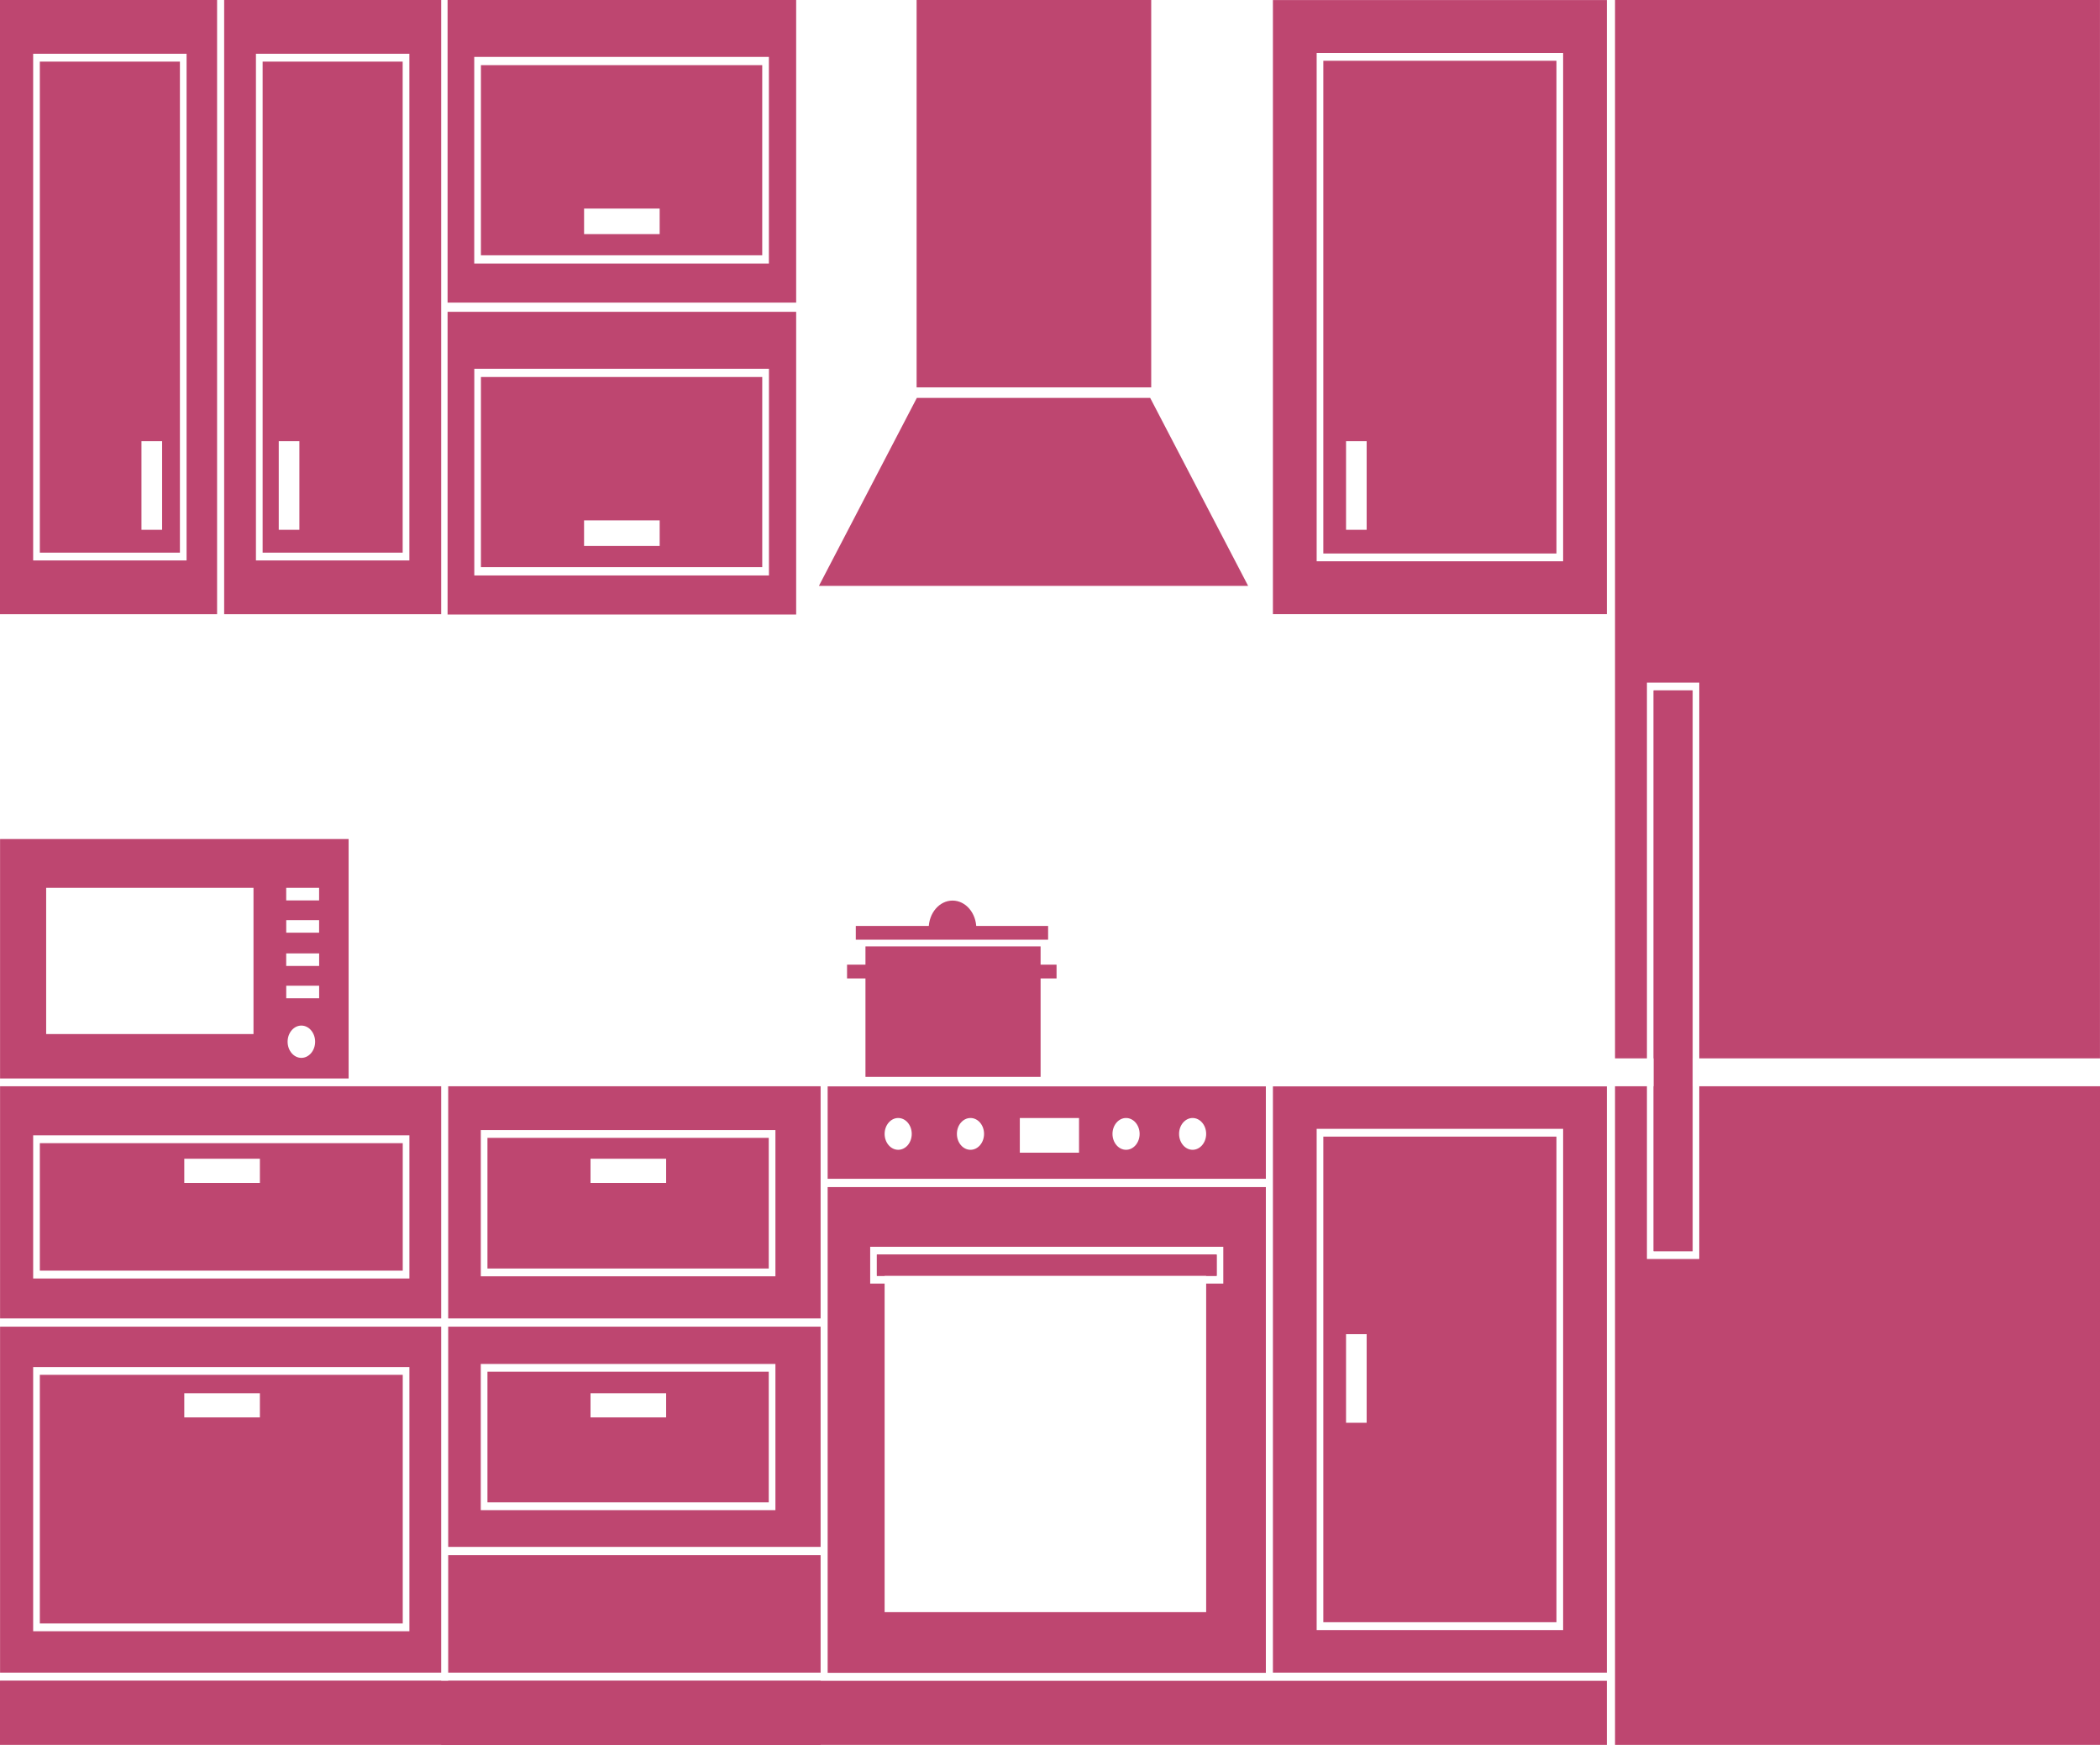 <?xml version="1.0" encoding="UTF-8" standalone="no"?>
<!-- Generator: Adobe Illustrator 17.0.0, SVG Export Plug-In . SVG Version: 6.00 Build 0)  -->

<svg
   xmlns:dc="http://purl.org/dc/elements/1.1/"
   xmlns:cc="http://creativecommons.org/ns#"
   xmlns:rdf="http://www.w3.org/1999/02/22-rdf-syntax-ns#"
   xmlns:svg="http://www.w3.org/2000/svg"
   xmlns="http://www.w3.org/2000/svg"
   xmlns:sodipodi="http://sodipodi.sourceforge.net/DTD/sodipodi-0.dtd"
   xmlns:inkscape="http://www.inkscape.org/namespaces/inkscape"
   version="1.1"
   id="Слой_1"
   x="0px"
   y="0px"
   width="140.731"
   height="116.916"
   viewBox="0 0 140.731 116.916"
   enable-background="new 0 0 1200 150"
   xml:space="preserve"
   sodipodi:docname="4.svg"
   inkscape:version="0.92.4 (5da689c313, 2019-01-14)"><defs
   id="defs631" /><sodipodi:namedview
   pagecolor="#ffffff"
   bordercolor="#666666"
   borderopacity="1"
   objecttolerance="10"
   gridtolerance="10"
   guidetolerance="10"
   inkscape:pageopacity="0"
   inkscape:pageshadow="2"
   inkscape:window-width="1920"
   inkscape:window-height="1017"
   id="namedview629"
   showgrid="false"
   inkscape:zoom="0.66939442"
   inkscape:cx="545.46063"
   inkscape:cy="-81.308145"
   inkscape:window-x="-8"
   inkscape:window-y="-8"
   inkscape:window-maximized="1"
   inkscape:current-layer="Слой_1"
   fit-margin-top="0"
   fit-margin-left="0"
   fit-margin-right="0"
   fit-margin-bottom="0" />




<g
   id="g372"
   transform="translate(-604.773,-16.725)">
	<g
   id="g360">
		<path
   d="m 660.238,95.708 v -6.194 h 29.366 v 6.194 z m 16.846,-1.75 v -2.324 h -3.968 v 2.324 z M 665.873,92.7 c 0,-0.589 -0.404,-1.066 -0.906,-1.066 -0.502,0 -0.911,0.477 -0.911,1.066 0,0.588 0.409,1.064 0.911,1.064 0.502,0 0.906,-0.476 0.906,-1.064 z m 15.271,0 c 0,-0.589 -0.406,-1.066 -0.91,-1.066 -0.498,0 -0.908,0.477 -0.908,1.066 0,0.588 0.409,1.064 0.908,1.064 0.504,0 0.91,-0.476 0.91,-1.064 z m -10.425,-0.002 c 0,-0.587 -0.406,-1.064 -0.908,-1.064 -0.504,0 -0.911,0.477 -0.911,1.064 0,0.589 0.407,1.067 0.911,1.067 0.503,-0.001 0.908,-0.478 0.908,-1.067 z m 14.885,0 c 0,-0.587 -0.408,-1.064 -0.909,-1.064 -0.5,0 -0.906,0.477 -0.906,1.064 0,0.589 0.406,1.067 0.906,1.067 0.501,-0.001 0.909,-0.478 0.909,-1.067 z"
   id="path324"
   inkscape:connector-curvature="0"
   style="clip-rule:evenodd;fill:#be4670;fill-rule:evenodd" />
		<path
   d="M 660.238,128.808 V 96.263 h 29.366 v 32.545 z m 25.366,-4.065 v -22.015 h 1.148 v -2.465 h -23.664 v 2.465 h 0.967 v 22.015 z m -22.068,-22.534 v -1.424 h 22.771 v 1.424 h -0.703 v -0.232 h -21.548 v 0.232 z"
   id="path326"
   inkscape:connector-curvature="0"
   style="clip-rule:evenodd;fill:#be4670;fill-rule:evenodd" />
		<polygon
   points="686.307,100.785 686.307,102.209 663.536,102.209 663.536,100.785 "
   id="polygon328"
   style="clip-rule:evenodd;fill:#be4670;fill-rule:evenodd" />
		<polygon
   points="681.921,42.681 681.921,16.725 666.199,16.725 666.199,42.681 "
   id="polygon330"
   style="clip-rule:evenodd;fill:#be4670;fill-rule:evenodd" />
		<polygon
   points="688.415,55.978 681.852,43.385 666.215,43.385 659.654,55.978 "
   id="polygon332"
   style="clip-rule:evenodd;fill:#be4670;fill-rule:evenodd" />
		<path
   d="M 604.773,57.878 V 16.725 h 14.548 v 41.153 z m 12.503,-3.601 v -33.95 h -10.281 v 33.95 z m -9.834,-0.523 V 20.853 h 9.388 v 32.901 z m 8.195,-1.53 v -5.939 h -1.384 v 5.939 z"
   id="path334"
   inkscape:connector-curvature="0"
   style="clip-rule:evenodd;fill:#be4670;fill-rule:evenodd" />
		<path
   d="M 619.795,57.878 V 16.725 h 14.544 v 41.153 z m 12.412,-3.601 v -33.95 h -10.282 v 33.95 z m -9.834,-0.523 V 20.853 h 9.385 v 32.901 z m 2.463,-1.53 v -5.939 h -1.383 v 5.939 z"
   id="path336"
   inkscape:connector-curvature="0"
   style="clip-rule:evenodd;fill:#be4670;fill-rule:evenodd" />
		<path
   d="m 604.777,130.024 v -0.68 h 29.562 v 0.68 z m 0,-1.23 v -23.18 h 29.562 v 14.757 0 0.554 0 7.869 z m 27.432,-2.77 v -17.705 h -25.214 v 17.705 z m -24.767,-0.523 v -16.659 h 24.321 v 16.659 z m 14.747,-13.806 v -1.619 h -5.067 v 1.619 z m -17.412,-6.632 V 89.508 h 29.562 v 15.555 z m 27.432,-2.677 v -9.593 h -25.214 v 9.593 z m -24.767,-0.525 v -8.54 h 24.321 v 8.54 z m 14.747,-5.876 v -1.623 h -5.067 v 1.623 z"
   id="path338"
   inkscape:connector-curvature="0"
   style="clip-rule:evenodd;fill:#be4670;fill-rule:evenodd" />
		<path
   d="m 634.339,133.641 v -4.296 0 1.317 h 0.47 v -1.317 h 24.957 v 4.296 z m 0,-4.847 v -7.869 0 7.869 z m 0.47,0 v -7.869 h 24.957 v 7.869 z m -0.47,-8.423 v -14.757 0 14.757 z m 0.47,0 v -14.757 h 24.957 v 14.757 z m 21.929,-2.461 v -9.797 h -19.746 v 9.797 z m -19.299,-0.524 v -8.753 h 18.852 v 8.753 z m 11.975,-5.691 v -1.619 h -5.067 v 1.619 z m -15.075,-6.632 v -15.555 0 15.555 z m 0.47,0 V 89.508 h 24.957 v 15.555 z m 21.929,-2.822 v -9.799 h -19.744 v 9.799 z m -19.299,-0.523 v -8.754 h 18.852 v 8.754 z m 11.975,-5.733 v -1.623 h -5.067 v 1.623 z"
   id="path340"
   inkscape:connector-curvature="0"
   style="clip-rule:evenodd;fill:#be4670;fill-rule:evenodd" />
		<path
   d="m 690.077,128.794 v -39.28 h 22.379 v 39.28 z m 19.449,-2.851 V 92.361 h -16.517 v 33.582 z m -16.071,-0.525 V 92.882 h 15.623 v 32.535 h -15.623 z m 2.904,-13.362 v -5.937 h -1.381 v 5.937 z"
   id="path342"
   inkscape:connector-curvature="0"
   style="clip-rule:evenodd;fill:#be4670;fill-rule:evenodd" />
		<polygon
   points="712.456,129.345 712.456,133.637 604.773,133.637 604.773,129.345 "
   id="polygon344"
   style="clip-rule:evenodd;fill:#be4670;fill-rule:evenodd" />
		<path
   d="M 634.767,37.002 V 16.725 h 23.361 V 37.002 Z M 656.3,34.383 V 20.538 H 636.554 V 34.383 Z M 637.002,33.83 V 21.09 h 18.852 v 12.74 z m 11.978,-1.417 v -1.714 h -5.065 v 1.714 z"
   id="path346"
   inkscape:connector-curvature="0"
   style="clip-rule:evenodd;fill:#be4670;fill-rule:evenodd" />
		<path
   d="M 690.077,57.876 V 16.729 h 22.379 v 41.147 z m 19.449,-3.543 V 20.272 H 693.009 V 54.333 Z M 693.455,53.81 V 20.795 h 15.623 V 53.81 Z m 2.904,-1.586 v -5.939 h -1.381 v 5.939 z"
   id="path348"
   inkscape:connector-curvature="0"
   style="clip-rule:evenodd;fill:#be4670;fill-rule:evenodd" />
		<path
   d="M 713.004,87.639 V 16.725 h 32.498 V 87.639 H 718.65 V 62.465 h -3.508 v 25.174 z m 2.588,0 V 62.986 h 2.612 v 24.653 z"
   id="path350"
   inkscape:connector-curvature="0"
   style="clip-rule:evenodd;fill:#be4670;fill-rule:evenodd" />
		<path
   d="M 713.004,133.637 V 89.508 h 2.138 v 11.572 h 3.508 V 89.508 h 26.854 v 44.129 z m 2.588,-33.08 V 89.508 h 2.612 v 11.049 z"
   id="path352"
   inkscape:connector-curvature="0"
   style="clip-rule:evenodd;fill:#be4670;fill-rule:evenodd" />
		<polygon
   points="718.204,62.986 718.204,100.557 715.592,100.557 715.592,62.986 "
   id="polygon354"
   style="clip-rule:evenodd;fill:#be4670;fill-rule:evenodd" />
		<path
   d="M 604.777,89.508 V 72.944 h 23.359 v 16.042 h -23.359 v 0.522 z m 21.114,-2.985 c 0,-0.594 -0.413,-1.082 -0.923,-1.082 -0.507,0 -0.921,0.488 -0.921,1.082 0,0.596 0.414,1.082 0.921,1.082 0.51,0 0.923,-0.485 0.923,-1.082 z m -4.13,-0.515 v -9.796 h -13.894 v 9.796 z m 4.4,-2.397 v -0.84 h -2.206 v 0.84 z m 0,-2.166 v -0.84 h -2.208 v 0.84 z m -0.003,-2.228 v -0.84 h -2.203 v 0.84 z m 0,-2.162 v -0.844 h -2.205 v 0.844 z"
   id="path356"
   inkscape:connector-curvature="0"
   style="clip-rule:evenodd;fill:#be4670;fill-rule:evenodd" />
		<path
   d="M 634.767,57.9 V 37.618 h 23.361 V 57.9 Z m 21.537,-2.62 V 41.433 H 636.558 V 55.28 Z m -19.301,-0.555 v -12.74 h 18.852 v 12.74 z m 11.978,-1.418 v -1.715 h -5.067 v 1.715 z"
   id="path358"
   inkscape:connector-curvature="0"
   style="clip-rule:evenodd;fill:#be4670;fill-rule:evenodd" />
	</g>
	<g
   id="g370">
		<polygon
   points="674.508,88.879 674.508,80.135 662.772,80.135 662.772,88.879 "
   id="polygon362"
   style="clip-rule:evenodd;fill:#be4670;fill-rule:evenodd" />
		<polygon
   points="675.012,79.687 675.012,78.766 662.124,78.766 662.124,79.687 "
   id="polygon364"
   style="clip-rule:evenodd;fill:#be4670;fill-rule:evenodd" />
		<path
   d="m 667.01,78.938 c 0,-1.034 0.715,-1.872 1.596,-1.872 0.883,0 1.596,0.838 1.596,1.872 v 0 h -3.192 z"
   id="path366"
   inkscape:connector-curvature="0"
   style="clip-rule:evenodd;fill:#be4670;fill-rule:evenodd" />
		<polygon
   points="675.578,82.283 675.578,81.359 661.538,81.359 661.538,82.283 "
   id="polygon368"
   style="clip-rule:evenodd;fill:#be4670;fill-rule:evenodd" />
	</g>
</g>



<g
   id="g616"
   transform="translate(-604.773,-16.725)">
</g>
<g
   id="g618"
   transform="translate(-604.773,-16.725)">
</g>
<g
   id="g620"
   transform="translate(-604.773,-16.725)">
</g>
<g
   id="g622"
   transform="translate(-604.773,-16.725)">
</g>
<g
   id="g624"
   transform="translate(-604.773,-16.725)">
</g>
<g
   id="g626"
   transform="translate(-604.773,-16.725)">
</g>
</svg>